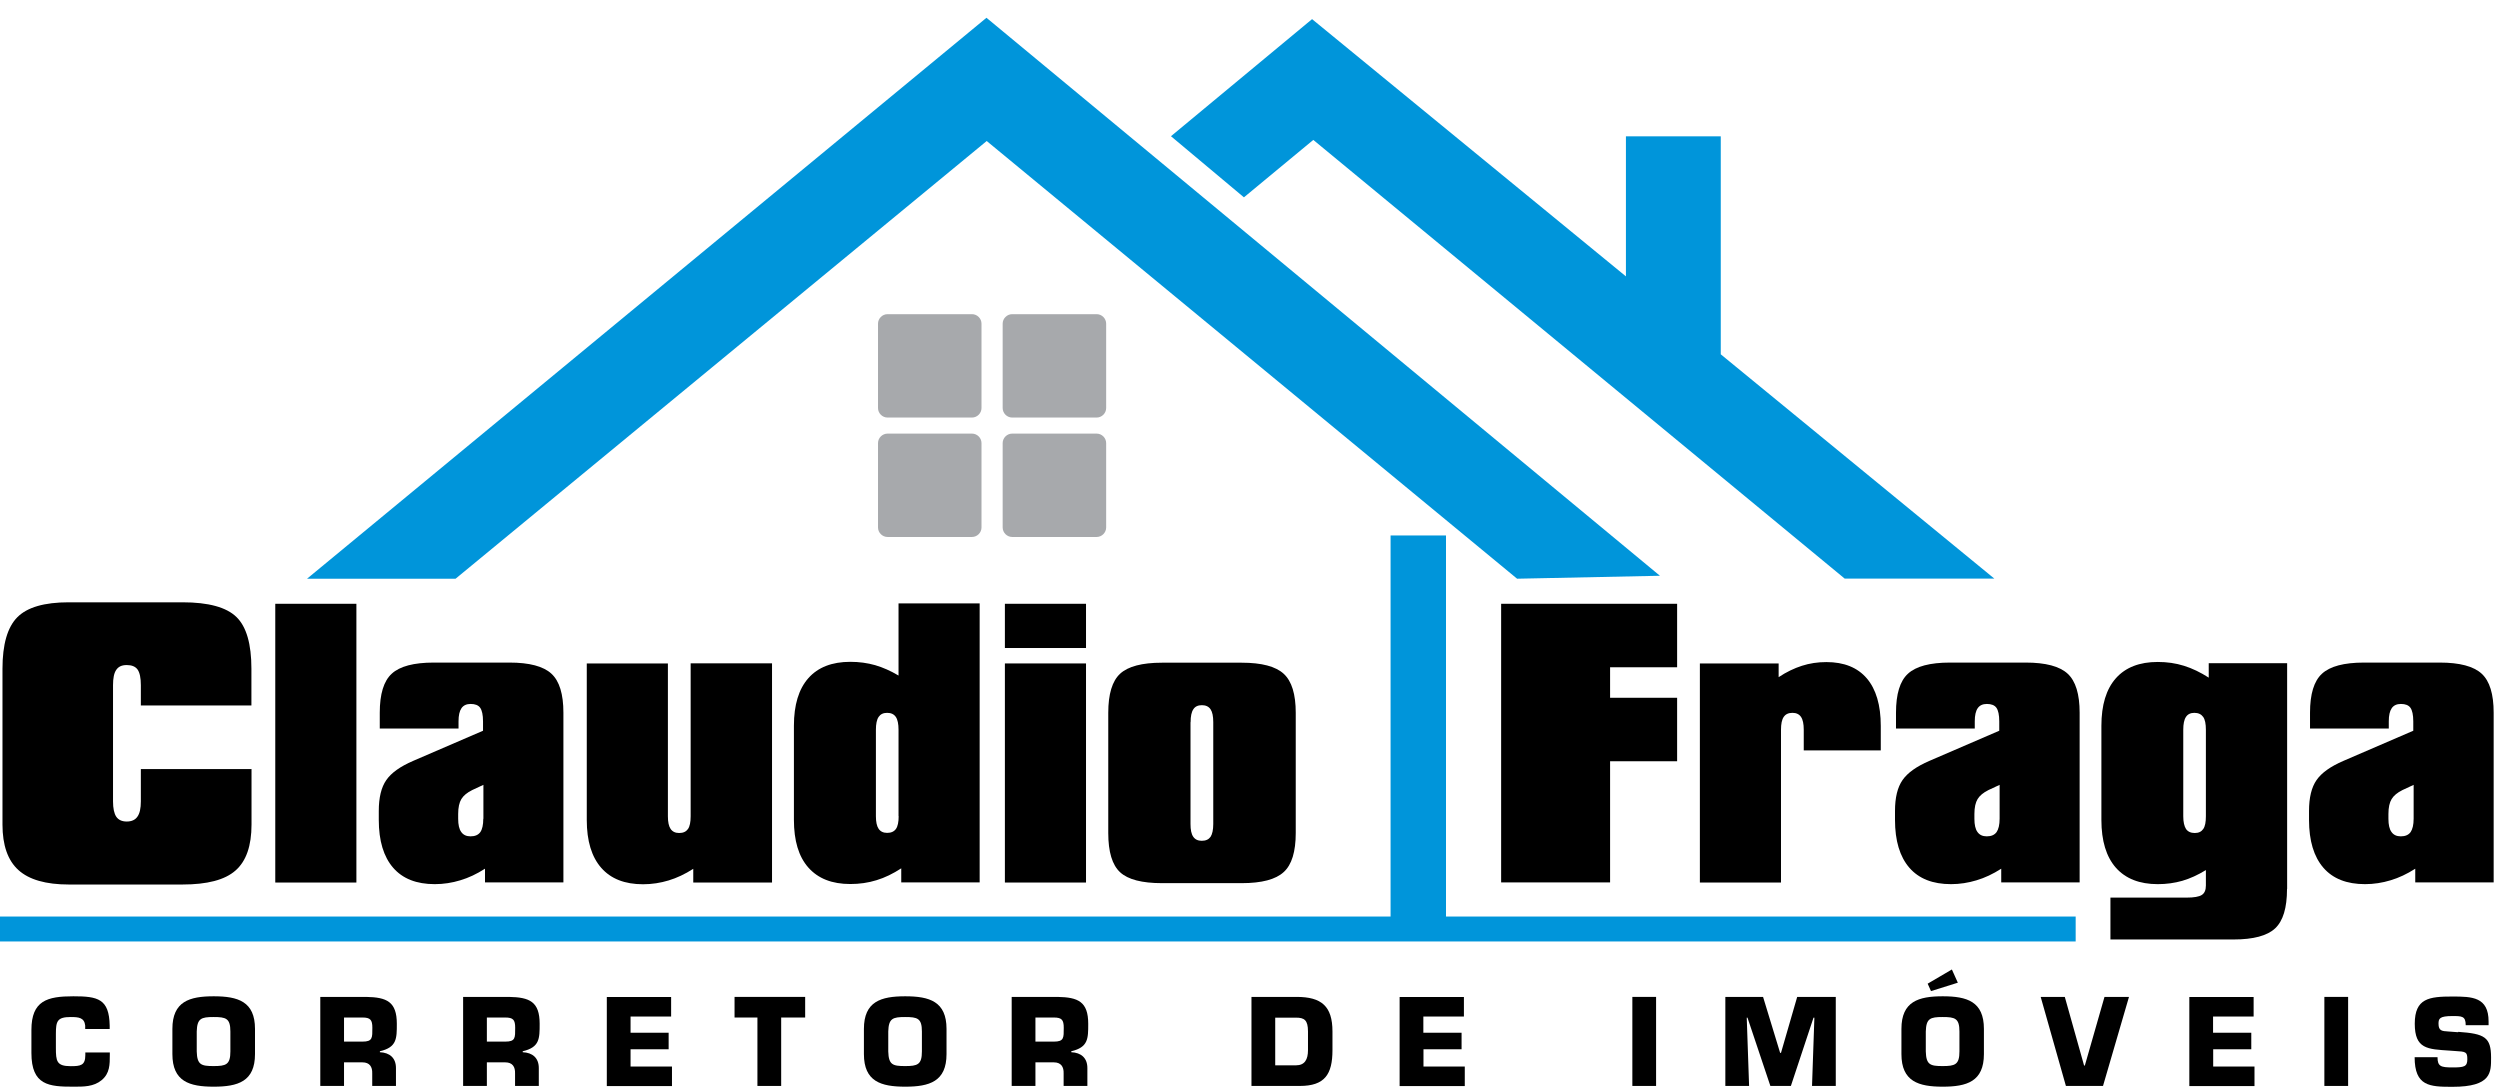 <svg width="138" height="60" viewBox="0 0 138 60" fill="none" xmlns="http://www.w3.org/2000/svg">
<path d="M6.062 58.083V58.226C6.062 58.765 6.062 59.249 5.611 59.624C5.167 59.992 4.621 59.985 4.048 59.985C2.71 59.985 1.734 59.917 1.734 58.124V56.856C1.734 55.233 2.608 54.995 4.048 54.995C5.399 54.995 6.027 55.131 6.055 56.611V56.801H4.703V56.611C4.655 56.174 4.348 56.14 3.905 56.14C3.154 56.14 3.085 56.372 3.085 57.074V57.838C3.085 58.574 3.12 58.853 3.905 58.853C4.451 58.853 4.71 58.812 4.71 58.24V58.097H6.062V58.083Z" fill="black"/>
<path d="M9.516 58.185V56.795C9.516 55.281 10.458 54.995 11.796 54.995C13.134 54.995 14.076 55.281 14.076 56.795V58.185C14.076 59.699 13.134 59.985 11.796 59.985C10.458 59.985 9.516 59.699 9.516 58.185ZM12.717 58.042V56.938C12.717 56.208 12.471 56.14 11.789 56.14C11.106 56.14 10.881 56.215 10.86 56.938V58.042C10.881 58.779 11.106 58.847 11.789 58.847C12.471 58.847 12.717 58.772 12.717 58.042Z" fill="black"/>
<path d="M17.68 55.029H20.212C21.346 55.049 21.905 55.288 21.905 56.515C21.905 57.333 21.905 57.81 20.97 58.029V58.083C21.509 58.104 21.857 58.397 21.857 58.956V59.944H20.547V59.256C20.561 58.888 20.404 58.642 20.008 58.642H18.99V59.944H17.68V55.029ZM20.008 57.497C20.574 57.497 20.554 57.285 20.554 56.733C20.554 56.297 20.444 56.167 20.008 56.167H18.99V57.497H20.008Z" fill="black"/>
<path d="M25.564 55.029H28.096C29.23 55.049 29.789 55.288 29.789 56.515C29.789 57.333 29.789 57.81 28.854 58.029V58.083C29.393 58.104 29.742 58.397 29.742 58.956V59.944H28.431V59.256C28.445 58.888 28.288 58.642 27.892 58.642H26.875V59.944H25.564V55.029ZM27.892 57.497C28.458 57.497 28.438 57.285 28.438 56.733C28.438 56.297 28.329 56.167 27.892 56.167H26.875V57.497H27.892Z" fill="black"/>
<path d="M34.807 57.006H36.909V57.919H34.807V58.874H37.093V59.951H33.496V55.036H37.046V56.113H34.807V57.013V57.006Z" fill="black"/>
<path d="M43.121 59.944H41.81V56.167H40.547V55.029H44.445V56.167H43.121V59.944Z" fill="black"/>
<path d="M47.688 58.185V56.795C47.688 55.281 48.63 54.995 49.968 54.995C51.306 54.995 52.248 55.281 52.248 56.795V58.185C52.248 59.699 51.306 59.985 49.968 59.985C48.63 59.985 47.688 59.699 47.688 58.185ZM50.889 58.042V56.938C50.889 56.208 50.643 56.14 49.961 56.14C49.278 56.14 49.053 56.215 49.032 56.938V58.042C49.053 58.779 49.278 58.847 49.961 58.847C50.643 58.847 50.889 58.772 50.889 58.042Z" fill="black"/>
<path d="M55.845 55.029H58.377C59.511 55.049 60.07 55.288 60.07 56.515C60.07 57.333 60.07 57.81 59.135 58.029V58.083C59.675 58.104 60.023 58.397 60.023 58.956V59.944H58.712V59.256C58.726 58.888 58.569 58.642 58.173 58.642H57.156V59.944H55.845V55.029ZM58.173 57.497C58.739 57.497 58.719 57.285 58.719 56.733C58.719 56.297 58.61 56.167 58.173 56.167H57.156V57.497H58.173Z" fill="black"/>
<path d="M69.081 55.029H71.573C72.945 55.029 73.552 55.54 73.552 56.938V57.967C73.552 59.31 73.122 59.944 71.75 59.944H69.081V55.029ZM70.392 58.806H71.538C72.023 58.806 72.201 58.485 72.201 57.967V56.938C72.201 56.304 71.996 56.174 71.538 56.174H70.392V58.806Z" fill="black"/>
<path d="M78.576 57.006H80.679V57.919H78.576V58.874H80.856V59.951H77.259V55.036H80.808V56.113H78.569V57.013L78.576 57.006Z" fill="black"/>
<path d="M91.416 59.944H90.106V55.029H91.416V59.944Z" fill="black"/>
<path d="M96.55 59.944H95.239V55.029H97.321L98.263 58.117H98.311L99.205 55.029H101.335V59.944H100.024L100.154 56.174H100.106L98.857 59.944H97.724L96.461 56.174H96.42L96.55 59.944Z" fill="black"/>
<path d="M104.959 58.185V56.795C104.959 55.281 105.901 54.995 107.239 54.995C108.577 54.995 109.512 55.281 109.512 56.795V58.185C109.512 59.699 108.57 59.985 107.239 59.985C105.908 59.985 104.959 59.699 104.959 58.185ZM108.161 58.042V56.938C108.161 56.208 107.915 56.14 107.233 56.14C106.55 56.14 106.325 56.215 106.304 56.938V58.042C106.325 58.779 106.55 58.847 107.233 58.847C107.915 58.847 108.161 58.772 108.161 58.042ZM108.072 54.245L106.591 54.709L106.407 54.299L107.744 53.515L108.072 54.245Z" fill="black"/>
<path d="M116.161 55.029H117.52L116.086 59.944H114.038L112.646 55.029H113.977L115.042 58.819H115.083L116.168 55.029H116.161Z" fill="black"/>
<path d="M122.168 57.006H124.271V57.919H122.168V58.874H124.448V59.951H120.851V55.036H124.4V56.113H122.161V57.013L122.168 57.006Z" fill="black"/>
<path d="M129.616 59.944H128.305V55.029H129.616V59.944Z" fill="black"/>
<path d="M135.691 56.958C137.145 57.06 137.507 57.245 137.507 58.376C137.507 59.188 137.541 59.992 135.377 59.992C134.121 59.992 133.288 59.965 133.288 58.356H134.551C134.551 58.867 134.735 58.922 135.377 58.922C136.019 58.922 136.196 58.881 136.196 58.472C136.196 58.063 136.121 58.049 135.507 58.015L135.22 57.994C134.005 57.913 133.295 57.913 133.295 56.508C133.295 55.104 134.087 55.008 135.377 55.008C136.455 55.008 137.37 55.029 137.37 56.386V56.59H136.107C136.107 56.086 135.896 56.086 135.37 56.086C134.66 56.086 134.606 56.229 134.606 56.508C134.606 56.904 134.797 56.917 135.145 56.938L135.691 56.979V56.958Z" fill="black"/>
<path fill-rule="evenodd" clip-rule="evenodd" d="M89.744 7.525H94.986V19.558L110.086 31.938H101.826L72.494 7.723L68.665 10.893L64.637 7.519L72.426 1.056L89.751 15.256V7.525H89.744ZM16.949 31.945L54.453 0.981L91.628 31.782L83.744 31.945L54.466 7.784L25.148 31.945H16.943H16.949ZM0 50.591H76.76V29.559H79.819V50.591H114.577V51.968H0V50.591Z" fill="#0095DA"/>
<path d="M13.884 42.437V45.512C13.884 46.691 13.591 47.537 12.997 48.055C12.41 48.573 11.434 48.825 10.075 48.825H3.795C2.533 48.825 1.604 48.559 1.017 48.027C0.43 47.496 0.137 46.657 0.137 45.519V36.915C0.137 35.572 0.41 34.624 0.956 34.072C1.502 33.52 2.451 33.247 3.795 33.247H10.075C11.509 33.247 12.499 33.52 13.052 34.059C13.605 34.597 13.878 35.552 13.878 36.915V38.94H7.775V37.822C7.775 37.42 7.714 37.133 7.598 36.963C7.475 36.792 7.277 36.711 6.997 36.711C6.717 36.711 6.54 36.799 6.417 36.976C6.294 37.154 6.239 37.433 6.239 37.822V44.237C6.239 44.626 6.301 44.905 6.417 45.082C6.54 45.26 6.731 45.348 6.997 45.348C7.263 45.348 7.461 45.26 7.584 45.082C7.714 44.905 7.775 44.619 7.775 44.237V42.451H13.878L13.884 42.437Z" fill="black"/>
<path d="M15.195 48.716V33.329H19.673V48.716H15.195Z" fill="black"/>
<path d="M26.663 40.337V39.819C26.663 39.465 26.608 39.212 26.506 39.069C26.404 38.926 26.226 38.858 25.98 38.858C25.755 38.858 25.585 38.933 25.475 39.09C25.366 39.247 25.311 39.485 25.311 39.819V40.215H20.963V39.342C20.963 38.313 21.182 37.59 21.625 37.188C22.069 36.779 22.84 36.574 23.946 36.574H28.124C29.223 36.574 29.994 36.779 30.438 37.188C30.882 37.597 31.1 38.313 31.1 39.342V48.709H26.772V47.952C26.315 48.246 25.864 48.457 25.407 48.593C24.957 48.73 24.486 48.805 24.001 48.805C22.991 48.805 22.226 48.505 21.701 47.898C21.175 47.291 20.909 46.412 20.909 45.26V44.769C20.909 44.026 21.045 43.46 21.325 43.058C21.605 42.655 22.096 42.308 22.806 42.001L26.663 40.337ZM26.684 45.205V43.323L26.069 43.61C25.782 43.753 25.585 43.916 25.468 44.107C25.352 44.298 25.291 44.571 25.291 44.932V45.198C25.291 45.525 25.346 45.771 25.462 45.928C25.578 46.091 25.748 46.166 25.974 46.166C26.219 46.166 26.397 46.091 26.513 45.934C26.622 45.778 26.677 45.532 26.677 45.191L26.684 45.205Z" fill="black"/>
<path d="M42.616 36.622V48.716H38.268V47.959C37.81 48.252 37.36 48.464 36.909 48.6C36.459 48.736 35.988 48.811 35.496 48.811C34.486 48.811 33.721 48.511 33.189 47.905C32.657 47.298 32.39 46.419 32.39 45.266V36.622H36.868V45.062C36.868 45.375 36.916 45.607 37.018 45.757C37.121 45.907 37.278 45.982 37.489 45.982C37.715 45.982 37.872 45.907 37.974 45.764C38.077 45.621 38.124 45.382 38.124 45.055V36.615H42.616V36.622Z" fill="black"/>
<path d="M54.077 33.322V48.709H49.749V47.932C49.299 48.225 48.841 48.45 48.384 48.587C47.927 48.73 47.442 48.798 46.937 48.798C45.927 48.798 45.162 48.498 44.623 47.891C44.084 47.284 43.824 46.405 43.824 45.253V40.058C43.824 38.913 44.09 38.033 44.623 37.433C45.155 36.833 45.927 36.533 46.937 36.533C47.422 36.533 47.879 36.595 48.309 36.717C48.732 36.84 49.162 37.031 49.599 37.29V33.309H54.077V33.322ZM49.599 45.055V40.283C49.599 39.962 49.551 39.724 49.449 39.574C49.346 39.424 49.19 39.349 48.971 39.349C48.753 39.349 48.602 39.424 48.5 39.574C48.398 39.724 48.35 39.962 48.35 40.283V45.055C48.35 45.369 48.398 45.6 48.5 45.75C48.602 45.9 48.759 45.975 48.971 45.975C49.196 45.975 49.353 45.9 49.456 45.757C49.558 45.614 49.606 45.376 49.606 45.048L49.599 45.055Z" fill="black"/>
<path d="M55.47 35.77V33.329H59.948V35.77H55.47ZM55.47 48.716V36.622H59.948V48.716H55.47Z" fill="black"/>
<path d="M61.176 39.349C61.176 38.313 61.395 37.59 61.832 37.188C62.269 36.786 63.04 36.581 64.139 36.581H68.542C69.648 36.581 70.419 36.786 70.863 37.195C71.306 37.604 71.525 38.319 71.525 39.349V45.982C71.525 47.012 71.306 47.734 70.863 48.136C70.419 48.546 69.648 48.75 68.542 48.75H64.139C63.04 48.75 62.269 48.552 61.832 48.15C61.395 47.748 61.176 47.025 61.176 45.982V39.349ZM65.716 39.867V45.491C65.716 45.805 65.763 46.037 65.866 46.187C65.968 46.337 66.125 46.412 66.337 46.412C66.562 46.412 66.719 46.337 66.822 46.194C66.917 46.05 66.972 45.812 66.972 45.485V39.86C66.972 39.54 66.924 39.301 66.822 39.151C66.719 39.001 66.562 38.926 66.344 38.926C66.125 38.926 65.968 39.001 65.873 39.151C65.77 39.301 65.722 39.54 65.722 39.86L65.716 39.867Z" fill="black"/>
<path d="M82.863 48.716V33.329H92.577V36.833H88.877V38.517H92.577V42.021H88.877V48.709H82.863V48.716Z" fill="black"/>
<path d="M93.833 48.716V36.622H98.181V37.379C98.611 37.092 99.041 36.888 99.464 36.752C99.888 36.615 100.338 36.547 100.816 36.547C101.792 36.547 102.536 36.847 103.048 37.447C103.56 38.047 103.819 38.926 103.819 40.072V41.421H99.567V40.283C99.567 39.962 99.519 39.724 99.416 39.574C99.314 39.424 99.157 39.349 98.945 39.349C98.72 39.349 98.563 39.424 98.461 39.574C98.358 39.724 98.311 39.962 98.311 40.283V48.716H93.833Z" fill="black"/>
<path d="M110.359 40.337V39.819C110.359 39.465 110.304 39.213 110.202 39.069C110.099 38.926 109.922 38.858 109.676 38.858C109.451 38.858 109.28 38.933 109.171 39.09C109.062 39.247 109.007 39.485 109.007 39.819V40.215H104.659V39.342C104.659 38.313 104.877 37.59 105.321 37.188C105.765 36.779 106.536 36.574 107.642 36.574H111.82C112.919 36.574 113.69 36.779 114.134 37.188C114.577 37.597 114.796 38.313 114.796 39.342V48.709H110.468V47.953C110.011 48.246 109.56 48.457 109.103 48.593C108.652 48.73 108.181 48.805 107.697 48.805C106.686 48.805 105.922 48.505 105.396 47.898C104.871 47.291 104.604 46.412 104.604 45.26V44.769C104.604 44.026 104.741 43.46 105.021 43.058C105.301 42.655 105.792 42.308 106.502 42.001L110.359 40.337ZM110.379 45.205V43.324L109.765 43.61C109.478 43.753 109.28 43.917 109.164 44.108C109.048 44.298 108.987 44.571 108.987 44.932V45.198C108.987 45.526 109.041 45.771 109.157 45.928C109.273 46.091 109.444 46.166 109.669 46.166C109.915 46.166 110.093 46.091 110.209 45.935C110.318 45.778 110.379 45.532 110.379 45.191V45.205Z" fill="black"/>
<path d="M126.243 49.077C126.243 50.114 126.025 50.836 125.588 51.245C125.151 51.654 124.387 51.859 123.288 51.859H116.496V49.548H120.701C121.103 49.548 121.383 49.5 121.533 49.405C121.69 49.309 121.765 49.132 121.765 48.88V48.028C121.322 48.3 120.885 48.498 120.462 48.621C120.038 48.743 119.581 48.805 119.11 48.805C118.107 48.805 117.335 48.505 116.796 47.898C116.263 47.291 115.997 46.412 115.997 45.26V40.065C115.997 38.919 116.263 38.04 116.796 37.44C117.328 36.84 118.1 36.54 119.11 36.54C119.615 36.54 120.1 36.608 120.557 36.752C121.015 36.895 121.465 37.113 121.922 37.406V36.608H126.25V49.064L126.243 49.077ZM121.765 40.283C121.765 39.956 121.718 39.717 121.615 39.574C121.513 39.431 121.356 39.349 121.131 39.349C120.919 39.349 120.762 39.424 120.666 39.574C120.564 39.724 120.516 39.962 120.516 40.283V45.055C120.516 45.376 120.571 45.607 120.666 45.757C120.769 45.907 120.933 45.982 121.151 45.982C121.369 45.982 121.52 45.907 121.622 45.757C121.724 45.607 121.765 45.376 121.765 45.055V40.283Z" fill="black"/>
<path d="M133.213 40.337V39.819C133.213 39.465 133.158 39.213 133.056 39.069C132.954 38.926 132.776 38.858 132.53 38.858C132.305 38.858 132.134 38.933 132.025 39.09C131.916 39.247 131.861 39.485 131.861 39.819V40.215H127.513V39.342C127.513 38.313 127.732 37.59 128.175 37.188C128.619 36.779 129.39 36.574 130.496 36.574H134.674C135.773 36.574 136.544 36.779 136.988 37.188C137.432 37.597 137.65 38.313 137.65 39.342V48.709H133.322V47.953C132.865 48.246 132.414 48.457 131.957 48.593C131.506 48.73 131.035 48.805 130.551 48.805C129.54 48.805 128.776 48.505 128.25 47.898C127.725 47.291 127.458 46.412 127.458 45.26V44.769C127.458 44.026 127.595 43.46 127.875 43.058C128.155 42.655 128.646 42.308 129.356 42.001L133.213 40.337ZM133.233 45.205V43.324L132.619 43.61C132.332 43.753 132.134 43.917 132.018 44.108C131.902 44.298 131.841 44.571 131.841 44.932V45.198C131.841 45.526 131.896 45.771 132.012 45.928C132.128 46.091 132.298 46.166 132.524 46.166C132.769 46.166 132.947 46.091 133.063 45.935C133.172 45.778 133.233 45.532 133.233 45.191V45.205Z" fill="black"/>
<g clip-path="url(#clip0_104_86)">
<path fill-rule="evenodd" clip-rule="evenodd" d="M55.872 17.342H60.535C60.821 17.342 61.06 17.581 61.06 17.867V22.524C61.06 22.81 60.821 23.049 60.535 23.049H55.872C55.586 23.049 55.347 22.81 55.347 22.524V17.867C55.347 17.581 55.586 17.342 55.872 17.342ZM55.872 23.935H60.535C60.821 23.935 61.06 24.173 61.06 24.46V29.116C61.06 29.402 60.821 29.641 60.535 29.641H55.872C55.586 29.641 55.347 29.402 55.347 29.116V24.46C55.347 24.173 55.586 23.935 55.872 23.935ZM48.992 23.935H53.654C53.941 23.935 54.179 24.173 54.179 24.46V29.116C54.179 29.402 53.941 29.641 53.654 29.641H48.992C48.705 29.641 48.466 29.402 48.466 29.116V24.46C48.466 24.173 48.705 23.935 48.992 23.935ZM48.992 17.342H53.654C53.941 17.342 54.179 17.581 54.179 17.867V22.524C54.179 22.81 53.941 23.049 53.654 23.049H48.992C48.705 23.049 48.466 22.81 48.466 22.524V17.867C48.466 17.581 48.705 17.342 48.992 17.342Z" fill="#A7A9AC"/>
</g>
<defs>
<clipPath id="clip0_104_86">
<rect width="12.594" height="12.299" fill="white" transform="translate(48.466 17.342)"/>
</clipPath>
</defs>
</svg>
